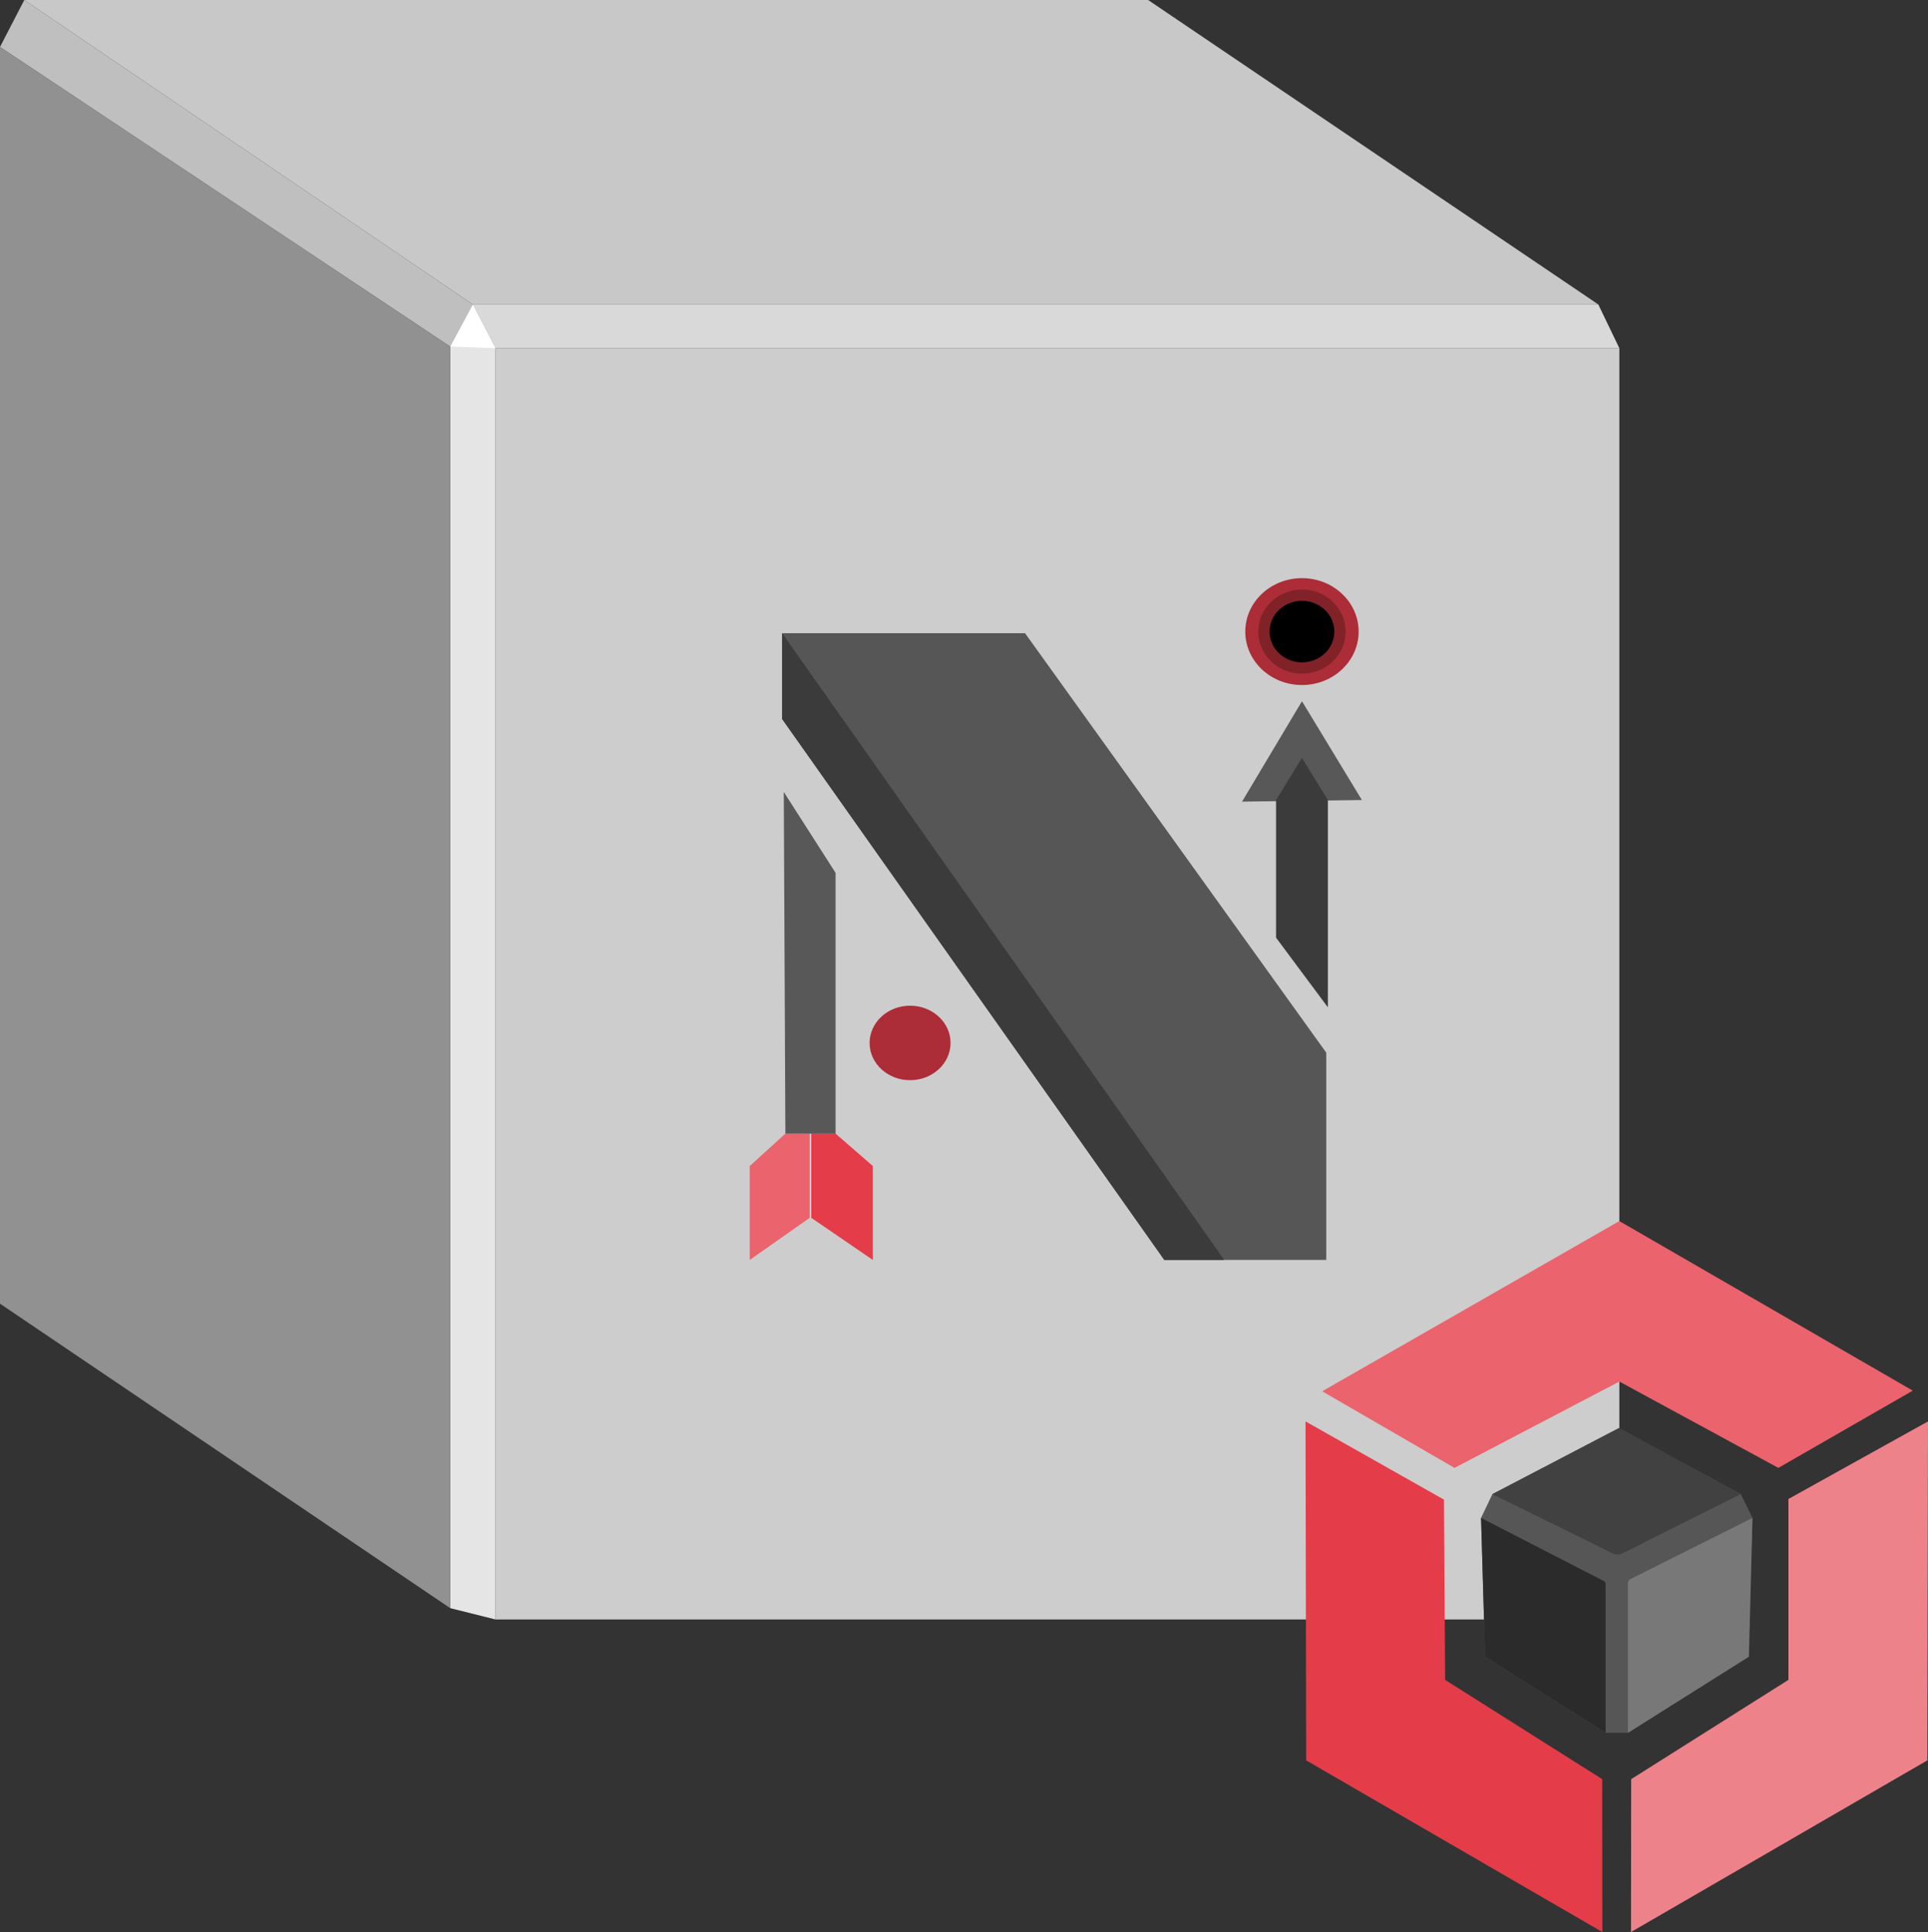 <svg xmlns="http://www.w3.org/2000/svg" viewBox="0 0 119.06 119.3"><rect x="0" y="0" width="119.06" height="119.3" fill="#333333" stroke="none"/><defs><style>.cls-1{fill:#cdcdcd;}.cls-2{fill:#c8c8c8;}.cls-3{fill:#ac2d37;}.cls-4{fill:#812229;}.cls-5{fill:#585858;}.cls-6{fill:#3b3b3b;}.cls-7{fill:#ea636d;}.cls-8{fill:#e53c49;}.cls-9{fill:#565656;}.cls-10{fill:#d9d9d9;}.cls-11{fill:#bfbfbf;}.cls-12{fill:#e5e5e5;}.cls-13{fill:#fff;}.cls-14{fill:#919191;}.cls-15{fill:#ee828a;}.cls-16{fill:#414141;}.cls-17{fill:#2b2b2b;}.cls-18{fill:#787878;}</style></defs><title>core-logo</title><g id="Layer_2" data-name="Layer 2"><g id="core"><g id="BG"><rect class="cls-1" x="30.6" y="21.5" width="69.4" height="78.5"/><polygon class="cls-2" points="98.7 18.8 29.2 18.8 1.5 0 70.9 0 98.7 18.8"/></g><ellipse class="cls-3" cx="80.4" cy="39" rx="3.5" ry="3.3"/><ellipse class="cls-4" cx="80.4" cy="39" rx="2.7" ry="2.6"/><ellipse cx="80.4" cy="39" rx="2" ry="1.9"/><polygon class="cls-5" points="84.1 49.4 76.7 49.5 80.4 43.3 84.1 49.4"/><polygon class="cls-6" points="78.8 57.9 82 62.2 82 49.4 80.4 46.8 78.8 49.4 78.8 57.9"/><polygon class="cls-5" points="48.4 48.9 51.6 53.9 51.6 70 48.5 70 48.4 48.9"/><polygon class="cls-7" points="48.5 70 46.3 72 46.3 77.8 50 75.2 50 70 48.5 70"/><polygon class="cls-8" points="51.6 70 53.9 72 53.9 77.8 50.1 75.2 50.1 70 51.6 70"/><polygon class="cls-9" points="71.9 77.8 81.9 77.8 81.9 65 63.3 39.1 48.3 39.1 48.3 44.4 71.9 77.8"/><ellipse class="cls-3" cx="56.2" cy="64.4" rx="2.5" ry="2.3"/><polygon class="cls-10" points="98.7 18.8 100 21.5 30.6 21.5 29.2 18.8 98.7 18.8"/><polygon class="cls-11" points="1.5 0 0 2.9 27.8 21.4 29.2 18.8 1.5 0"/><polyline class="cls-12" points="27.8 99.3 30.6 100 30.6 21.5 29.2 18.8 27.8 21.4"/><polygon class="cls-13" points="27.8 21.4 30.6 21.5 29.2 18.8 27.8 21.4"/><polygon class="cls-6" points="48.3 39.1 75.6 77.8 71.9 77.8 48.3 44.4 48.3 39.1"/><polygon class="cls-14" points="0 2.9 27.8 21.4 27.8 99.3 0 80.5 0 2.9"/><polygon class="cls-7" points="100 75.4 81.65 85.91 89.82 90.64 100 85.31 109.82 90.64 118.12 85.87 100 75.4"/><polygon class="cls-8" points="80.66 108.7 98.95 119.3 98.94 109.86 89.24 103.73 89.17 92.6 80.62 87.77 80.66 108.7"/><polygon class="cls-15" points="119.02 108.7 100.72 119.3 100.73 109.86 110.44 103.73 110.44 92.56 119.06 87.77 119.02 108.7"/><polygon class="cls-9" points="108.22 93.73 107.5 92.26 99.96 88.18 92.16 92.26 91.46 93.73 91.71 102.3 99.15 107 100.53 107 107.97 102.3 108.22 93.73"/><path class="cls-16" d="M92.16,92.26l7.41,3.65a.72.72,0,0,0,.64,0l7.28-3.65L100,88.18Z"/><path class="cls-17" d="M99.15,107V97.83a.24.24,0,0,0-.14-.22l-7.55-3.88.25,8.57Z"/><path class="cls-18" d="M100.53,107V97.76a.28.28,0,0,1,.15-.25l7.54-3.78L108,102.3Z"/></g></g></svg>